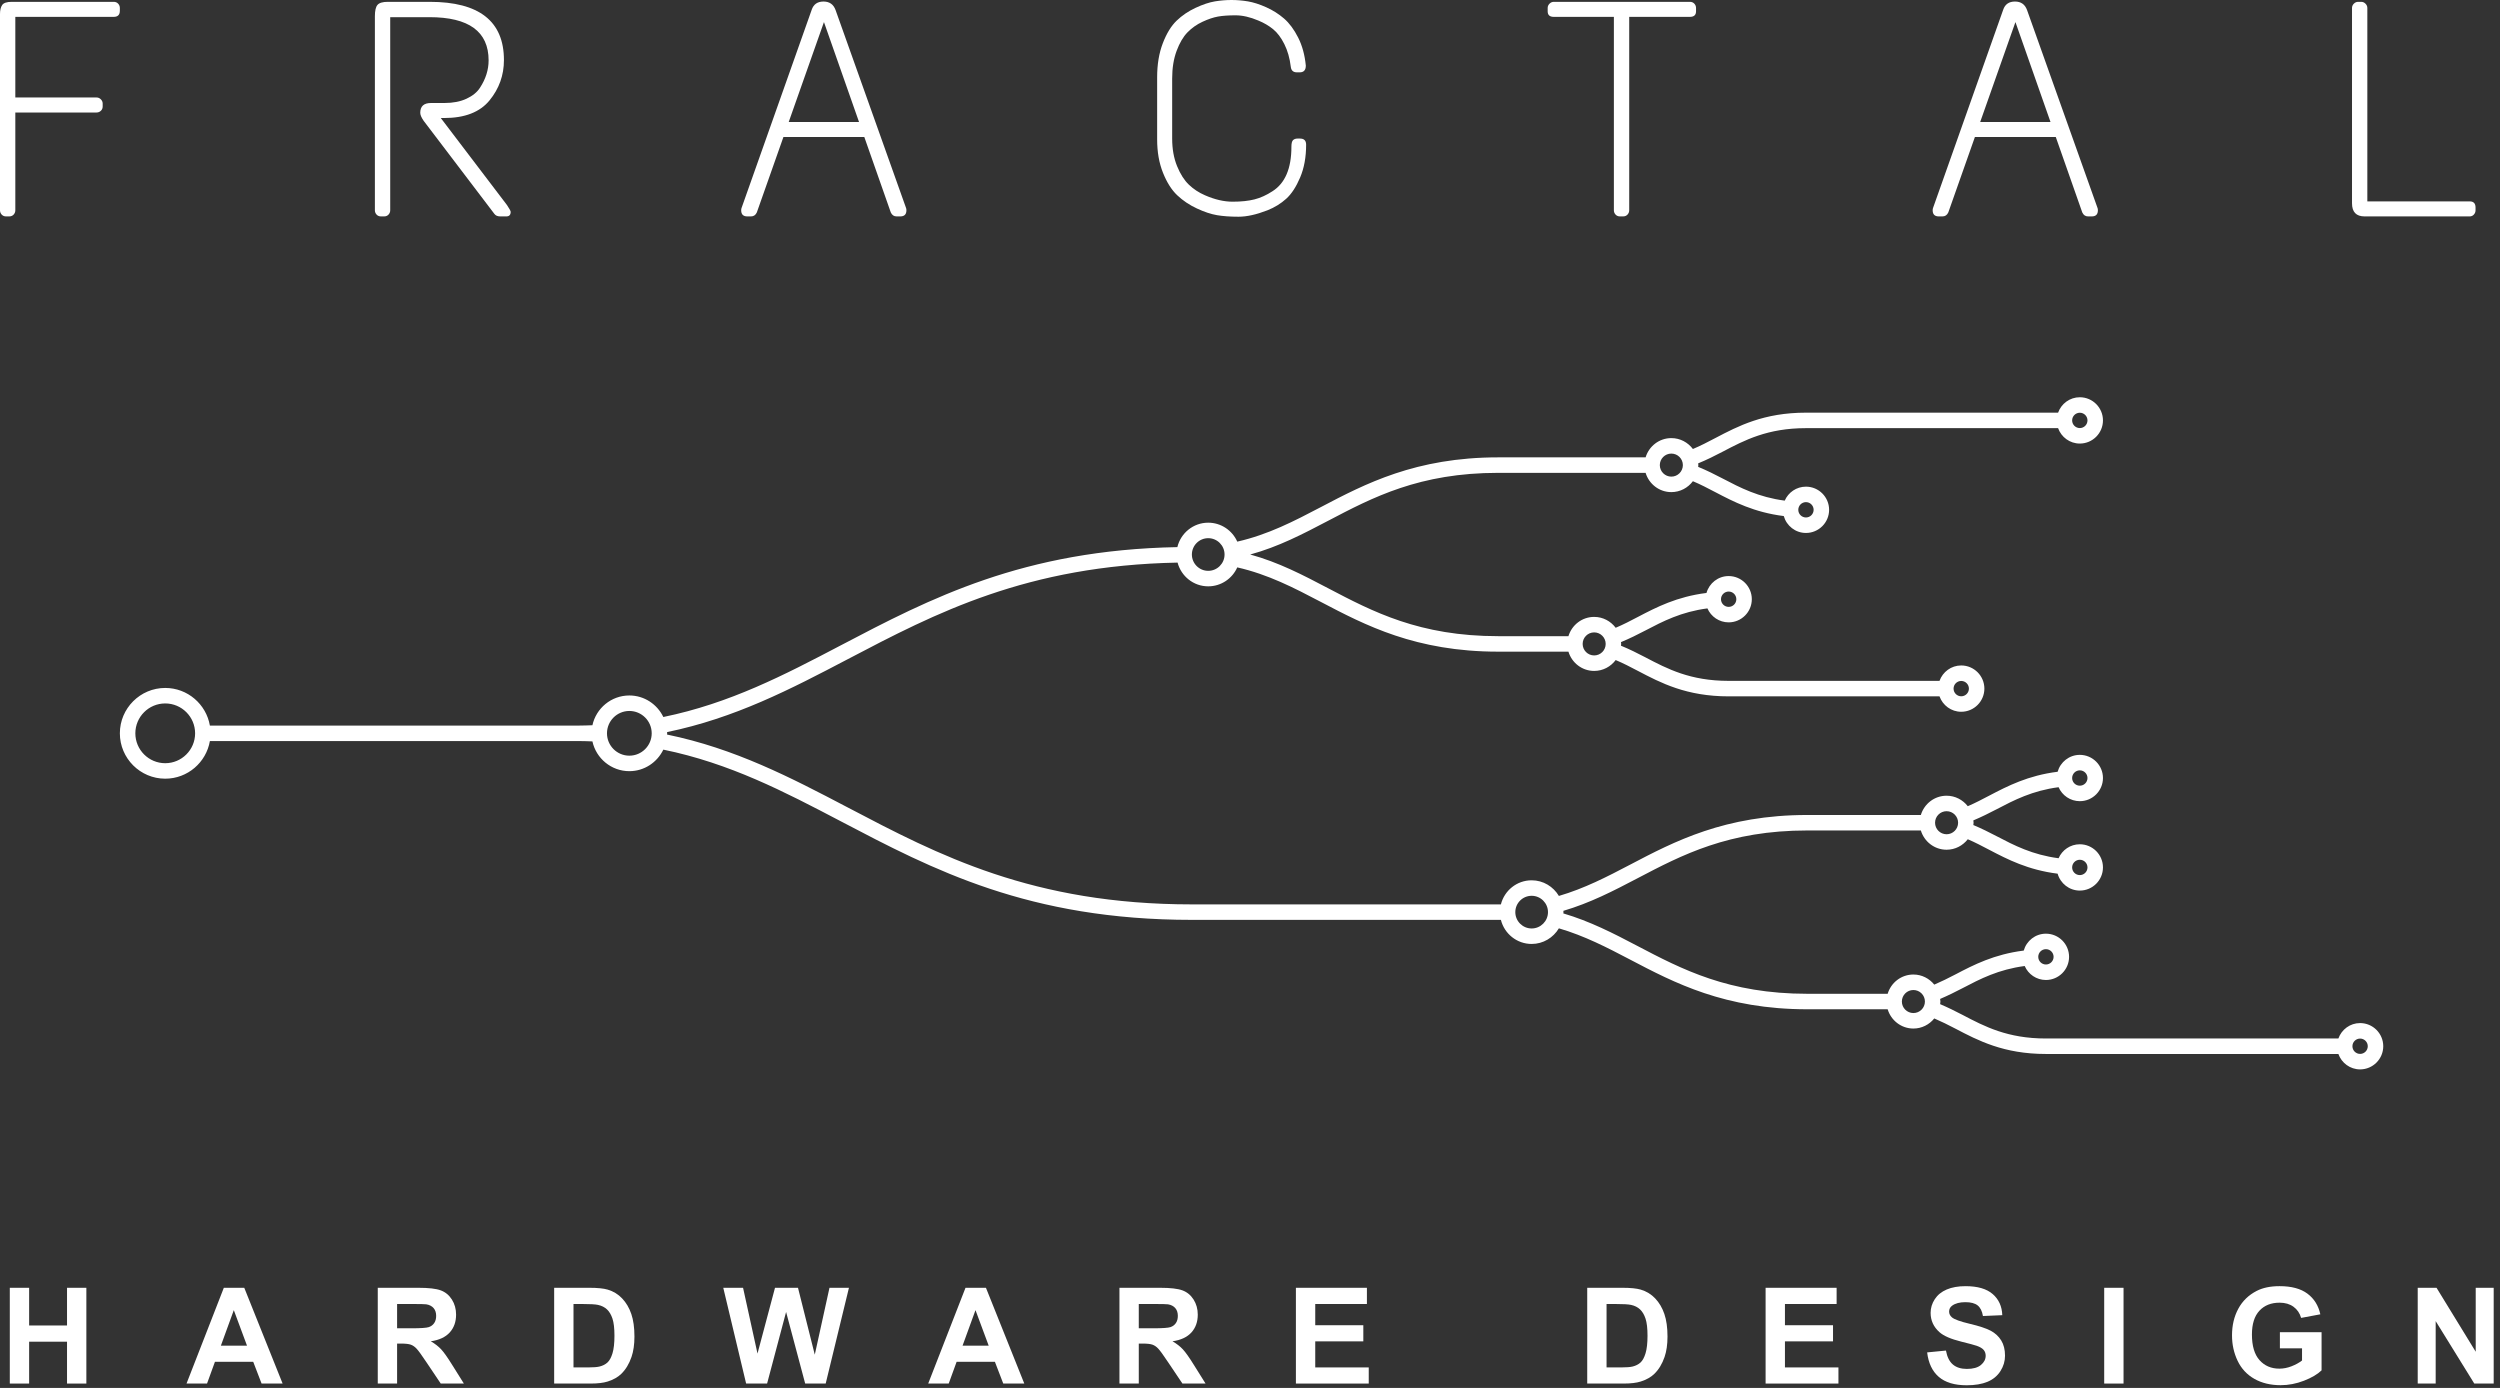 <?xml version="1.0" encoding="UTF-8" standalone="no"?><!DOCTYPE svg PUBLIC "-//W3C//DTD SVG 1.1//EN" "http://www.w3.org/Graphics/SVG/1.1/DTD/svg11.dtd"><svg width="100%" height="100%" viewBox="0 0 299 166" version="1.1" xmlns="http://www.w3.org/2000/svg" xmlns:xlink="http://www.w3.org/1999/xlink" xml:space="preserve" style="fill-rule:evenodd;clip-rule:evenodd;stroke-linejoin:round;stroke-miterlimit:1.414;"><rect x="0" y="0" width="299" height="166" fill="#333333" stroke="none"/><path d="M14.133,0.441c-0.135,-0.147 -0.312,-0.221 -0.531,-0.221l-12.208,0c-0.587,0 -0.966,0.129 -1.137,0.386c-0.172,0.256 -0.257,0.617 -0.257,1.081l0,23.463c0,0.196 0.068,0.367 0.201,0.514c0.135,0.146 0.313,0.219 0.533,0.219l0.366,0c0.22,0 0.397,-0.073 0.532,-0.219c0.134,-0.147 0.201,-0.318 0.201,-0.514l0,-11.694l9.715,0c0.195,0 0.367,-0.068 0.514,-0.202c0.146,-0.134 0.219,-0.312 0.219,-0.532l0,-0.33c0,-0.195 -0.073,-0.366 -0.219,-0.513c-0.147,-0.147 -0.319,-0.22 -0.514,-0.22l-9.715,0l0,-9.642l11.769,0c0.488,0 0.733,-0.244 0.733,-0.733l0,-0.33c0,-0.196 -0.068,-0.367 -0.202,-0.513" style="fill:#fff;fill-rule:nonzero;"/><path d="M46.376,0.22l5.023,0c5.915,0 8.872,2.322 8.872,6.966c0,1.809 -0.575,3.416 -1.723,4.821c-1.15,1.405 -2.957,2.108 -5.426,2.108l-0.403,0l7.919,10.412c0.293,0.439 0.439,0.709 0.439,0.806c0,0.366 -0.171,0.55 -0.513,0.55l-0.733,0c-0.318,0 -0.55,-0.098 -0.696,-0.293l-8.469,-11.145c-0.269,-0.391 -0.403,-0.708 -0.403,-0.954c0,-0.782 0.426,-1.172 1.283,-1.172l1.613,0c1.027,0 1.906,-0.171 2.639,-0.514c0.733,-0.342 1.271,-0.781 1.613,-1.319c0.685,-1.051 1.027,-2.139 1.027,-3.263c0,-3.446 -2.359,-5.17 -7.076,-5.17l-4.692,0l0,23.097c0,0.196 -0.067,0.367 -0.202,0.513c-0.135,0.147 -0.312,0.22 -0.531,0.22l-0.367,0c-0.22,0 -0.398,-0.073 -0.532,-0.22c-0.135,-0.146 -0.201,-0.317 -0.201,-0.513l0,-23.206c0,-0.661 0.103,-1.113 0.311,-1.357c0.207,-0.244 0.618,-0.367 1.228,-0.367" style="fill:#fff;fill-rule:nonzero;"/><path d="M94.33,14.591l4.215,-11.951l4.195,11.951l-8.41,0ZM108.37,24.893l-8.433,-23.683c-0.244,-0.683 -0.727,-1.026 -1.448,-1.026c-0.72,0 -1.191,0.33 -1.411,0.989l-8.395,23.72c-0.025,0.073 -0.037,0.159 -0.037,0.257c0,0.489 0.245,0.733 0.733,0.733l0.44,0c0.318,0 0.55,-0.158 0.697,-0.477l3.18,-9.018l9.675,0l3.166,9.018c0.147,0.319 0.378,0.477 0.696,0.477l0.44,0c0.489,0 0.733,-0.244 0.733,-0.733c0,-0.098 -0.012,-0.184 -0.036,-0.257" style="fill:#fff;fill-rule:nonzero;"/><path d="M142.996,0.935c0.867,-0.403 1.637,-0.659 2.31,-0.77c0.671,-0.11 1.332,-0.165 1.979,-0.165c0.648,0 1.302,0.055 1.962,0.165c0.659,0.111 1.387,0.343 2.181,0.697c0.794,0.354 1.508,0.806 2.145,1.356c0.635,0.55 1.197,1.308 1.686,2.274c0.489,0.965 0.794,2.084 0.917,3.354c0,0.538 -0.244,0.807 -0.734,0.807l-0.33,0c-0.439,0 -0.684,-0.22 -0.733,-0.66c-0.122,-1.027 -0.379,-1.931 -0.77,-2.713c-0.391,-0.782 -0.842,-1.381 -1.356,-1.797c-0.513,-0.415 -1.1,-0.757 -1.76,-1.027c-0.977,-0.415 -1.888,-0.623 -2.731,-0.623c-0.843,0 -1.539,0.05 -2.089,0.147c-0.551,0.099 -1.168,0.307 -1.852,0.624c-0.684,0.317 -1.283,0.739 -1.797,1.265c-0.512,0.525 -0.947,1.264 -1.301,2.217c-0.355,0.953 -0.532,2.053 -0.532,3.3l0,7.186c0,1.246 0.196,2.345 0.587,3.299c0.391,0.953 0.862,1.693 1.411,2.218c0.55,0.526 1.192,0.948 1.925,1.265c1.173,0.513 2.274,0.769 3.3,0.769c1.026,0 1.899,-0.091 2.621,-0.275c0.721,-0.183 1.436,-0.507 2.145,-0.971c1.515,-0.953 2.273,-2.725 2.273,-5.316c0,-0.415 0.066,-0.684 0.201,-0.807c0.134,-0.122 0.312,-0.182 0.531,-0.182l0.294,0c0.489,0 0.734,0.244 0.734,0.732c0,1.491 -0.238,2.799 -0.716,3.923c-0.477,1.125 -1.032,1.975 -1.668,2.548c-0.636,0.575 -1.381,1.033 -2.236,1.375c-1.32,0.514 -2.475,0.77 -3.464,0.77c-0.99,0 -1.846,-0.061 -2.567,-0.183c-0.721,-0.122 -1.528,-0.391 -2.42,-0.807c-0.892,-0.415 -1.673,-0.94 -2.345,-1.576c-0.673,-0.636 -1.241,-1.534 -1.705,-2.695c-0.465,-1.161 -0.697,-2.487 -0.697,-3.978l0,-7.442c0,-1.539 0.226,-2.896 0.678,-4.07c0.452,-1.172 1.002,-2.071 1.65,-2.694c0.647,-0.623 1.405,-1.137 2.273,-1.54" style="fill:#fff;fill-rule:nonzero;"/><path d="M202.644,0.441c-0.135,-0.147 -0.312,-0.221 -0.531,-0.221l-16.278,0c-0.196,0 -0.367,0.074 -0.513,0.221c-0.147,0.146 -0.22,0.317 -0.22,0.513l0,0.403c0,0.44 0.244,0.66 0.733,0.66l7.186,0l0,23.133c0,0.196 0.066,0.367 0.201,0.514c0.134,0.146 0.312,0.219 0.531,0.219l0.368,0c0.219,0 0.396,-0.073 0.531,-0.219c0.134,-0.147 0.202,-0.318 0.202,-0.514l0,-23.133l7.259,0c0.488,0 0.733,-0.22 0.733,-0.66l0,-0.403c0,-0.196 -0.068,-0.367 -0.202,-0.513" style="fill:#fff;fill-rule:nonzero;"/><path d="M236.831,14.591l4.215,-11.951l4.195,11.951l-8.41,0ZM250.871,24.893l-8.433,-23.683c-0.244,-0.683 -0.727,-1.026 -1.448,-1.026c-0.72,0 -1.191,0.33 -1.411,0.989l-8.395,23.72c-0.025,0.073 -0.037,0.159 -0.037,0.257c0,0.489 0.245,0.733 0.733,0.733l0.44,0c0.318,0 0.55,-0.158 0.697,-0.477l3.18,-9.018l9.675,0l3.166,9.018c0.147,0.319 0.378,0.477 0.696,0.477l0.44,0c0.489,0 0.733,-0.244 0.733,-0.733c0,-0.098 -0.012,-0.184 -0.036,-0.257" style="fill:#fff;fill-rule:nonzero;"/><path d="M282.032,0.22l0.367,0c0.195,0 0.366,0.073 0.513,0.221c0.147,0.146 0.221,0.317 0.221,0.512l0,23.133l12.244,0c0.464,0 0.697,0.245 0.697,0.734l0,0.33c0,0.196 -0.068,0.367 -0.202,0.513c-0.135,0.147 -0.3,0.22 -0.495,0.22l-12.574,0c-1.003,0 -1.503,-0.525 -1.503,-1.576l0,-23.354c0,-0.195 0.073,-0.366 0.219,-0.512c0.147,-0.148 0.318,-0.221 0.513,-0.221" style="fill:#fff;fill-rule:nonzero;"/><path d="M282.268,126.047c-0.506,0 -0.918,-0.411 -0.918,-0.917c0,-0.506 0.412,-0.917 0.918,-0.917c0.506,0 0.917,0.411 0.917,0.917c0,0.506 -0.411,0.917 -0.917,0.917M228.842,121.161c-0.76,0 -1.378,-0.618 -1.378,-1.378c0,-0.759 0.618,-1.377 1.378,-1.377c0.76,0 1.378,0.618 1.378,1.377c0,0.76 -0.618,1.378 -1.378,1.378M183.185,111.045c-1.077,0 -1.954,-0.877 -1.954,-1.954c0,-1.078 0.877,-1.954 1.954,-1.954c1.077,-0.001 1.954,0.876 1.954,1.954c0,1.077 -0.877,1.954 -1.954,1.954M75.27,90.379c-1.475,0 -2.675,-1.199 -2.675,-2.674c0,-1.474 1.2,-2.674 2.675,-2.674c1.475,0 2.674,1.2 2.674,2.674c0,1.475 -1.199,2.674 -2.674,2.674M19.761,91.279c-1.971,0 -3.574,-1.603 -3.574,-3.574c0,-1.971 1.603,-3.574 3.574,-3.574c1.971,0 3.574,1.603 3.574,3.574c0,1.971 -1.603,3.574 -3.574,3.574M144.503,64.366c1.077,0 1.954,0.876 1.954,1.953c0,1.078 -0.877,1.954 -1.954,1.954c-1.077,0 -1.954,-0.876 -1.954,-1.954c0,-1.077 0.877,-1.953 1.954,-1.953M199.893,54.249c0.76,0 1.378,0.618 1.378,1.378c0,0.759 -0.618,1.378 -1.378,1.378c-0.76,0 -1.379,-0.619 -1.379,-1.378c0,-0.76 0.619,-1.378 1.379,-1.378M248.746,49.363c0.505,0 0.917,0.412 0.917,0.917c0,0.506 -0.412,0.917 -0.917,0.917c-0.506,0 -0.918,-0.411 -0.918,-0.917c0,-0.505 0.412,-0.917 0.918,-0.917M215.992,60.055c0.505,0 0.918,0.412 0.918,0.918c0,0.506 -0.413,0.917 -0.918,0.917c-0.506,0 -0.917,-0.411 -0.917,-0.917c0,-0.506 0.411,-0.918 0.917,-0.918M190.663,75.634c0.759,0 1.377,0.619 1.377,1.378c0,0.76 -0.618,1.378 -1.377,1.378c-0.76,0 -1.378,-0.618 -1.378,-1.378c0,-0.759 0.618,-1.378 1.378,-1.378M206.748,70.749c0.506,0 0.917,0.411 0.917,0.917c0,0.506 -0.411,0.917 -0.917,0.917c-0.505,0 -0.918,-0.411 -0.918,-0.917c0,-0.506 0.413,-0.917 0.918,-0.917M234.563,81.442c0.506,0 0.918,0.411 0.918,0.917c0,0.505 -0.412,0.917 -0.918,0.917c-0.506,0 -0.917,-0.412 -0.917,-0.917c0,-0.506 0.411,-0.917 0.917,-0.917M232.811,97.02c0.76,0 1.378,0.618 1.378,1.378c0,0.76 -0.618,1.378 -1.378,1.378c-0.76,0 -1.378,-0.618 -1.378,-1.378c0,-0.76 0.618,-1.378 1.378,-1.378M248.746,92.134c0.505,0 0.917,0.412 0.917,0.917c0,0.506 -0.412,0.917 -0.917,0.917c-0.506,0 -0.918,-0.411 -0.918,-0.917c0,-0.505 0.412,-0.917 0.918,-0.917M248.746,102.827c0.505,0 0.917,0.411 0.917,0.917c0,0.506 -0.412,0.917 -0.917,0.917c-0.506,0 -0.918,-0.411 -0.918,-0.917c0,-0.506 0.412,-0.917 0.918,-0.917M244.692,113.52c0.506,0 0.918,0.411 0.918,0.917c0,0.506 -0.412,0.917 -0.918,0.917c-0.506,0 -0.917,-0.411 -0.917,-0.917c0,-0.506 0.411,-0.917 0.917,-0.917M282.268,122.36c-1.201,0 -2.215,0.773 -2.598,1.844l-34.978,0c-4.594,0 -7.324,-1.433 -9.965,-2.819c-0.862,-0.452 -1.754,-0.891 -2.687,-1.289c0.01,-0.104 0.032,-0.205 0.032,-0.313c0,-0.107 -0.022,-0.208 -0.032,-0.312c0.933,-0.399 1.825,-0.837 2.687,-1.29c2.111,-1.107 4.293,-2.234 7.426,-2.646c0.426,0.982 1.403,1.672 2.539,1.672c1.527,0 2.769,-1.243 2.769,-2.77c0,-1.527 -1.242,-2.769 -2.769,-2.769c-1.266,0 -2.324,0.859 -2.653,2.021c-3.53,0.442 -5.979,1.702 -8.172,2.853c-0.861,0.451 -1.687,0.857 -2.527,1.219c-0.592,-0.73 -1.486,-1.208 -2.498,-1.208c-1.457,0 -2.677,0.976 -3.078,2.304l-9.604,0c-9.417,0 -14.981,-2.919 -20.362,-5.742c-2.856,-1.5 -5.635,-2.931 -8.823,-3.87c0.002,-0.052 0.016,-0.101 0.016,-0.154c0,-0.053 -0.014,-0.102 -0.016,-0.154c3.188,-0.939 5.967,-2.371 8.823,-3.87c5.381,-2.823 10.945,-5.743 20.362,-5.743l13.573,0c0.401,1.328 1.621,2.304 3.078,2.304c1.034,0 1.945,-0.497 2.536,-1.254c0.859,0.368 1.694,0.805 2.572,1.266c2.193,1.15 4.643,2.41 8.173,2.852c0.329,1.163 1.387,2.022 2.654,2.022c1.526,0 2.768,-1.243 2.768,-2.77c0,-1.527 -1.242,-2.769 -2.768,-2.769c-1.137,0 -2.114,0.689 -2.54,1.671c-3.133,-0.411 -5.315,-1.539 -7.426,-2.646c-0.887,-0.466 -1.804,-0.918 -2.768,-1.324c0.009,-0.093 0.028,-0.183 0.028,-0.278c0,-0.095 -0.019,-0.185 -0.028,-0.278c0.964,-0.406 1.881,-0.859 2.768,-1.324c2.111,-1.108 4.293,-2.235 7.426,-2.646c0.426,0.981 1.403,1.671 2.54,1.671c1.526,0 2.768,-1.243 2.768,-2.77c0,-1.526 -1.242,-2.769 -2.768,-2.769c-1.267,0 -2.325,0.859 -2.654,2.021c-3.53,0.442 -5.98,1.702 -8.173,2.853c-0.878,0.461 -1.713,0.898 -2.572,1.266c-0.591,-0.758 -1.502,-1.254 -2.536,-1.254c-1.457,0 -2.677,0.976 -3.078,2.304l-13.573,0c-9.873,0 -15.903,3.164 -21.222,5.955c-2.76,1.448 -5.441,2.832 -8.495,3.727c-0.664,-1.114 -1.869,-1.87 -3.258,-1.87c-1.777,0 -3.262,1.231 -3.678,2.881l-36.961,0c-19.061,0 -30.292,-5.893 -41.152,-11.592c-6.869,-3.605 -13.484,-7.045 -21.614,-8.721c0.002,-0.05 0.015,-0.097 0.015,-0.147c0,-0.05 -0.013,-0.097 -0.015,-0.146c8.13,-1.677 14.745,-5.117 21.614,-8.721c10.525,-5.524 21.431,-11.205 39.444,-11.551c0.431,1.628 1.903,2.839 3.665,2.839c1.55,0 2.882,-0.935 3.474,-2.267c3.697,0.841 6.785,2.445 9.986,4.125c5.32,2.791 11.349,5.955 21.222,5.955l8.4,0c0.401,1.328 1.62,2.304 3.078,2.304c1.054,0 1.984,-0.516 2.573,-1.3c0.9,0.376 1.77,0.83 2.686,1.311c2.707,1.42 5.776,3.031 10.826,3.031l25.217,0c0.384,1.07 1.398,1.843 2.598,1.843c1.527,0 2.769,-1.243 2.769,-2.769c0,-1.527 -1.242,-2.77 -2.769,-2.77c-1.2,0 -2.214,0.773 -2.598,1.843l-25.217,0c-4.594,0 -7.325,-1.432 -9.965,-2.818c-0.932,-0.489 -1.894,-0.967 -2.913,-1.387c0.005,-0.072 0.022,-0.141 0.022,-0.215c0,-0.073 -0.017,-0.142 -0.022,-0.215c1.019,-0.42 1.981,-0.898 2.913,-1.387c2.111,-1.107 4.293,-2.235 7.425,-2.646c0.427,0.982 1.404,1.671 2.54,1.671c1.527,0 2.769,-1.242 2.769,-2.769c0,-1.527 -1.242,-2.769 -2.769,-2.769c-1.266,0 -2.325,0.858 -2.653,2.021c-3.53,0.442 -5.98,1.702 -8.173,2.852c-0.917,0.481 -1.786,0.935 -2.686,1.312c-0.589,-0.785 -1.519,-1.3 -2.573,-1.3c-1.458,0 -2.677,0.976 -3.078,2.304l-8.4,0c-9.417,0 -14.98,-2.919 -20.361,-5.743c-3.002,-1.575 -5.903,-3.093 -9.298,-4.023c3.395,-0.931 6.296,-2.449 9.298,-4.024c5.381,-2.824 10.944,-5.743 20.361,-5.743l17.629,0c0.401,1.328 1.622,2.304 3.079,2.304c1.057,0 1.987,-0.517 2.577,-1.304c0.903,0.378 1.775,0.833 2.695,1.316c2.194,1.15 4.643,2.41 8.174,2.852c0.329,1.162 1.387,2.021 2.653,2.021c1.527,0 2.769,-1.242 2.769,-2.769c0,-1.527 -1.242,-2.769 -2.769,-2.769c-1.136,0 -2.113,0.689 -2.539,1.671c-3.133,-0.411 -5.316,-1.539 -7.427,-2.646c-0.935,-0.491 -1.901,-0.971 -2.925,-1.392c0.005,-0.071 0.021,-0.138 0.021,-0.21c0,-0.072 -0.016,-0.14 -0.021,-0.21c1.024,-0.421 1.99,-0.901 2.925,-1.392c2.64,-1.386 5.372,-2.818 9.966,-2.818l30.155,0c0.383,1.07 1.398,1.843 2.599,1.843c1.526,0 2.768,-1.243 2.768,-2.77c0,-1.526 -1.242,-2.769 -2.768,-2.769c-1.201,0 -2.216,0.773 -2.599,1.843l-30.155,0c-5.051,0 -8.12,1.61 -10.827,3.031c-0.92,0.483 -1.792,0.938 -2.695,1.315c-0.59,-0.786 -1.52,-1.303 -2.577,-1.303c-1.457,0 -2.678,0.976 -3.079,2.303l-17.629,0c-9.873,0 -15.902,3.164 -21.222,5.955c-3.201,1.68 -6.289,3.284 -9.986,4.125c-0.592,-1.332 -1.924,-2.267 -3.474,-2.267c-1.792,0 -3.29,1.25 -3.691,2.922c-18.449,0.349 -29.557,6.137 -40.278,11.762c-6.753,3.544 -13.253,6.926 -21.199,8.557c-0.731,-1.517 -2.271,-2.575 -4.065,-2.575c-2.164,0 -3.973,1.528 -4.417,3.56c-0.525,0.017 -1.044,0.04 -1.583,0.04l-44.168,0c-0.441,-2.551 -2.665,-4.5 -5.341,-4.5c-2.992,0 -5.426,2.435 -5.426,5.426c0,2.992 2.434,5.426 5.426,5.426c2.676,0 4.9,-1.948 5.341,-4.5l44.168,0c0.539,0 1.058,0.024 1.583,0.041c0.444,2.031 2.253,3.56 4.417,3.56c1.794,0 3.334,-1.058 4.065,-2.576c7.946,1.632 14.446,5.014 21.199,8.557c11.059,5.803 22.495,11.804 42.012,11.804l36.961,0c0.416,1.65 1.901,2.88 3.678,2.88c1.389,0 2.593,-0.756 3.258,-1.869c3.054,0.895 5.735,2.279 8.495,3.727c5.319,2.791 11.349,5.955 21.222,5.955l9.604,0c0.401,1.328 1.621,2.304 3.078,2.304c1.012,0 1.906,-0.478 2.498,-1.208c0.84,0.362 1.666,0.768 2.527,1.22c2.707,1.42 5.774,3.03 10.825,3.03l34.978,0c0.383,1.071 1.397,1.844 2.598,1.844c1.526,0 2.769,-1.243 2.769,-2.77c0,-1.527 -1.243,-2.77 -2.769,-2.77" style="fill:#fff;fill-rule:nonzero;"/><g transform="matrix(1,0,0,1,-57.627,-212.966)"><path d="M58.799,378.44l0,-11.454l2.312,0l0,4.508l4.532,0l0,-4.508l2.312,0l0,11.454l-2.312,0l0,-5.008l-4.532,0l0,5.007l-2.312,0Z" style="fill:#fff;fill-rule:nonzero;"/><path d="M91.427,378.44l-2.515,0l-1,-2.602l-4.579,0l-0.945,2.601l-2.453,0l4.461,-11.453l2.445,0l4.586,11.453ZM87.169,373.908l-1.578,-4.25l-1.547,4.25l3.125,0Z" style="fill:#fff;fill-rule:nonzero;"/><path d="M102.808,378.44l0,-11.454l4.867,0c1.224,0 2.113,0.103 2.668,0.309c0.555,0.206 0.999,0.572 1.332,1.098c0.333,0.526 0.5,1.127 0.5,1.804c0,0.86 -0.253,1.569 -0.758,2.129c-0.505,0.56 -1.26,0.913 -2.265,1.059c0.5,0.291 0.912,0.612 1.238,0.961c0.325,0.349 0.764,0.968 1.316,1.859l1.399,2.234l-2.766,0l-1.672,-2.492c-0.594,-0.89 -1,-1.452 -1.219,-1.683c-0.218,-0.232 -0.45,-0.391 -0.695,-0.477c-0.245,-0.086 -0.633,-0.129 -1.164,-0.129l-0.469,0l0,4.781l-2.312,0ZM105.12,371.83l1.711,0c1.11,0 1.802,-0.047 2.078,-0.14c0.276,-0.094 0.493,-0.256 0.649,-0.485c0.156,-0.229 0.234,-0.515 0.234,-0.859c0,-0.386 -0.103,-0.697 -0.308,-0.934c-0.206,-0.237 -0.497,-0.387 -0.872,-0.449c-0.187,-0.026 -0.75,-0.039 -1.687,-0.039l-1.805,0l0,2.906Z" style="fill:#fff;fill-rule:nonzero;"/><path d="M123.904,366.986l4.227,0c0.953,0 1.68,0.073 2.18,0.219c0.671,0.198 1.247,0.55 1.726,1.055c0.479,0.505 0.844,1.124 1.094,1.855c0.25,0.732 0.375,1.634 0.375,2.707c0,0.943 -0.117,1.756 -0.352,2.438c-0.286,0.833 -0.695,1.508 -1.226,2.023c-0.401,0.391 -0.943,0.696 -1.625,0.914c-0.511,0.162 -1.193,0.243 -2.047,0.243l-4.352,0l0,-11.454ZM126.217,368.924l0,7.586l1.726,0c0.646,0 1.112,-0.037 1.399,-0.11c0.375,-0.093 0.686,-0.252 0.933,-0.476c0.248,-0.224 0.45,-0.593 0.606,-1.106c0.156,-0.513 0.234,-1.212 0.234,-2.097c0,-0.886 -0.078,-1.565 -0.234,-2.039c-0.156,-0.474 -0.375,-0.844 -0.656,-1.11c-0.282,-0.265 -0.638,-0.445 -1.071,-0.539c-0.323,-0.073 -0.955,-0.109 -1.898,-0.109l-1.039,0Z" style="fill:#fff;fill-rule:nonzero;"/><path d="M146.864,378.44l-2.734,-11.454l2.367,0l1.727,7.868l2.093,-7.868l2.75,0l2.008,8l1.758,-8l2.328,0l-2.781,11.454l-2.453,0l-2.282,-8.563l-2.273,8.563l-2.508,0Z" style="fill:#fff;fill-rule:nonzero;"/><path d="M180.132,378.44l-2.515,0l-1,-2.602l-4.579,0l-0.945,2.601l-2.453,0l4.461,-11.453l2.445,0l4.586,11.453ZM175.874,373.908l-1.578,-4.25l-1.547,4.25l3.125,0Z" style="fill:#fff;fill-rule:nonzero;"/><path d="M191.513,378.44l0,-11.454l4.867,0c1.224,0 2.113,0.103 2.668,0.309c0.555,0.206 0.999,0.572 1.332,1.098c0.333,0.526 0.5,1.127 0.5,1.804c0,0.86 -0.253,1.569 -0.758,2.129c-0.505,0.56 -1.26,0.913 -2.265,1.059c0.5,0.291 0.912,0.612 1.238,0.961c0.325,0.349 0.764,0.968 1.316,1.859l1.399,2.234l-2.766,0l-1.672,-2.492c-0.594,-0.89 -1,-1.452 -1.219,-1.683c-0.218,-0.232 -0.45,-0.391 -0.695,-0.477c-0.245,-0.086 -0.633,-0.129 -1.164,-0.129l-0.469,0l0,4.781l-2.312,0ZM193.825,371.83l1.711,0c1.11,0 1.802,-0.047 2.078,-0.14c0.276,-0.094 0.493,-0.256 0.649,-0.485c0.156,-0.229 0.234,-0.515 0.234,-0.859c0,-0.386 -0.103,-0.697 -0.308,-0.934c-0.206,-0.237 -0.497,-0.387 -0.872,-0.449c-0.187,-0.026 -0.75,-0.039 -1.687,-0.039l-1.805,0l0,2.906Z" style="fill:#fff;fill-rule:nonzero;"/><path d="M212.617,378.44l0,-11.454l8.492,0l0,1.938l-6.179,0l0,2.539l5.75,0l0,1.93l-5.75,0l0,3.117l6.398,0l0,1.93l-8.711,0Z" style="fill:#fff;fill-rule:nonzero;"/><path d="M247.459,366.986l4.226,0c0.953,0 1.68,0.073 2.18,0.219c0.672,0.198 1.247,0.55 1.726,1.055c0.48,0.505 0.844,1.124 1.094,1.855c0.25,0.732 0.375,1.634 0.375,2.707c0,0.943 -0.117,1.756 -0.351,2.438c-0.287,0.833 -0.696,1.508 -1.227,2.023c-0.401,0.391 -0.943,0.696 -1.625,0.914c-0.51,0.162 -1.193,0.243 -2.047,0.243l-4.351,0l0,-11.454ZM249.771,368.924l0,7.586l1.727,0c0.645,0 1.112,-0.037 1.398,-0.11c0.375,-0.093 0.686,-0.252 0.934,-0.476c0.247,-0.224 0.449,-0.593 0.605,-1.106c0.156,-0.513 0.235,-1.212 0.235,-2.097c0,-0.886 -0.079,-1.565 -0.235,-2.039c-0.156,-0.474 -0.375,-0.844 -0.656,-1.11c-0.281,-0.265 -0.638,-0.445 -1.07,-0.539c-0.323,-0.073 -0.956,-0.109 -1.899,-0.109l-1.039,0Z" style="fill:#fff;fill-rule:nonzero;"/><path d="M268.793,378.44l0,-11.454l8.493,0l0,1.938l-6.18,0l0,2.539l5.75,0l0,1.93l-5.75,0l0,3.117l6.398,0l0,1.93l-8.711,0Z" style="fill:#fff;fill-rule:nonzero;"/><path d="M288.114,374.713l2.25,-0.219c0.136,0.755 0.411,1.31 0.825,1.664c0.414,0.354 0.972,0.531 1.675,0.531c0.745,0 1.306,-0.157 1.684,-0.472c0.378,-0.315 0.566,-0.684 0.566,-1.106c0,-0.27 -0.079,-0.501 -0.238,-0.691c-0.159,-0.19 -0.436,-0.356 -0.832,-0.496c-0.271,-0.094 -0.888,-0.261 -1.852,-0.5c-1.239,-0.307 -2.109,-0.685 -2.609,-1.133c-0.703,-0.63 -1.055,-1.398 -1.055,-2.305c0,-0.583 0.166,-1.129 0.497,-1.636c0.33,-0.508 0.807,-0.895 1.429,-1.161c0.623,-0.265 1.374,-0.398 2.254,-0.398c1.438,0 2.52,0.315 3.246,0.945c0.727,0.631 1.108,1.472 1.145,2.524l-2.313,0.101c-0.099,-0.588 -0.311,-1.011 -0.636,-1.269c-0.326,-0.258 -0.814,-0.387 -1.465,-0.387c-0.672,0 -1.198,0.138 -1.578,0.414c-0.245,0.177 -0.368,0.414 -0.368,0.711c0,0.271 0.115,0.503 0.344,0.695c0.292,0.245 1,0.5 2.125,0.766c1.125,0.266 1.957,0.54 2.496,0.824c0.539,0.284 0.961,0.672 1.266,1.164c0.305,0.493 0.457,1.101 0.457,1.825c0,0.656 -0.182,1.27 -0.547,1.843c-0.365,0.573 -0.88,0.999 -1.547,1.278c-0.667,0.278 -1.497,0.418 -2.492,0.418c-1.448,0 -2.56,-0.335 -3.336,-1.004c-0.776,-0.67 -1.24,-1.645 -1.391,-2.926Z" style="fill:#fff;fill-rule:nonzero;"/><rect x="309.289" y="366.986" width="2.313" height="11.453" style="fill:#fff;fill-rule:nonzero;"/><path d="M330.303,374.229l0,-1.93l4.984,0l0,4.562c-0.484,0.469 -1.186,0.882 -2.105,1.239c-0.919,0.356 -1.85,0.535 -2.793,0.535c-1.198,0 -2.242,-0.251 -3.133,-0.754c-0.891,-0.503 -1.56,-1.221 -2.008,-2.156c-0.448,-0.935 -0.672,-1.952 -0.672,-3.051c0,-1.193 0.25,-2.253 0.75,-3.18c0.5,-0.927 1.232,-1.638 2.196,-2.133c0.734,-0.38 1.648,-0.57 2.742,-0.57c1.422,0 2.532,0.298 3.332,0.895c0.799,0.596 1.314,1.42 1.543,2.472l-2.297,0.43c-0.161,-0.563 -0.465,-1.007 -0.91,-1.332c-0.445,-0.326 -1.001,-0.488 -1.668,-0.488c-1.011,0 -1.814,0.32 -2.41,0.961c-0.597,0.64 -0.895,1.591 -0.895,2.851c0,1.36 0.302,2.379 0.906,3.059c0.605,0.679 1.396,1.019 2.375,1.019c0.485,0 0.97,-0.095 1.457,-0.285c0.487,-0.19 0.905,-0.42 1.254,-0.691l0,-1.453l-2.648,0Z" style="fill:#fff;fill-rule:nonzero;"/><path d="M346.786,378.44l0,-11.454l2.25,0l4.687,7.649l0,-7.649l2.149,0l0,11.454l-2.32,0l-4.618,-7.469l0,7.469l-2.148,0Z" style="fill:#fff;fill-rule:nonzero;"/></g></svg>